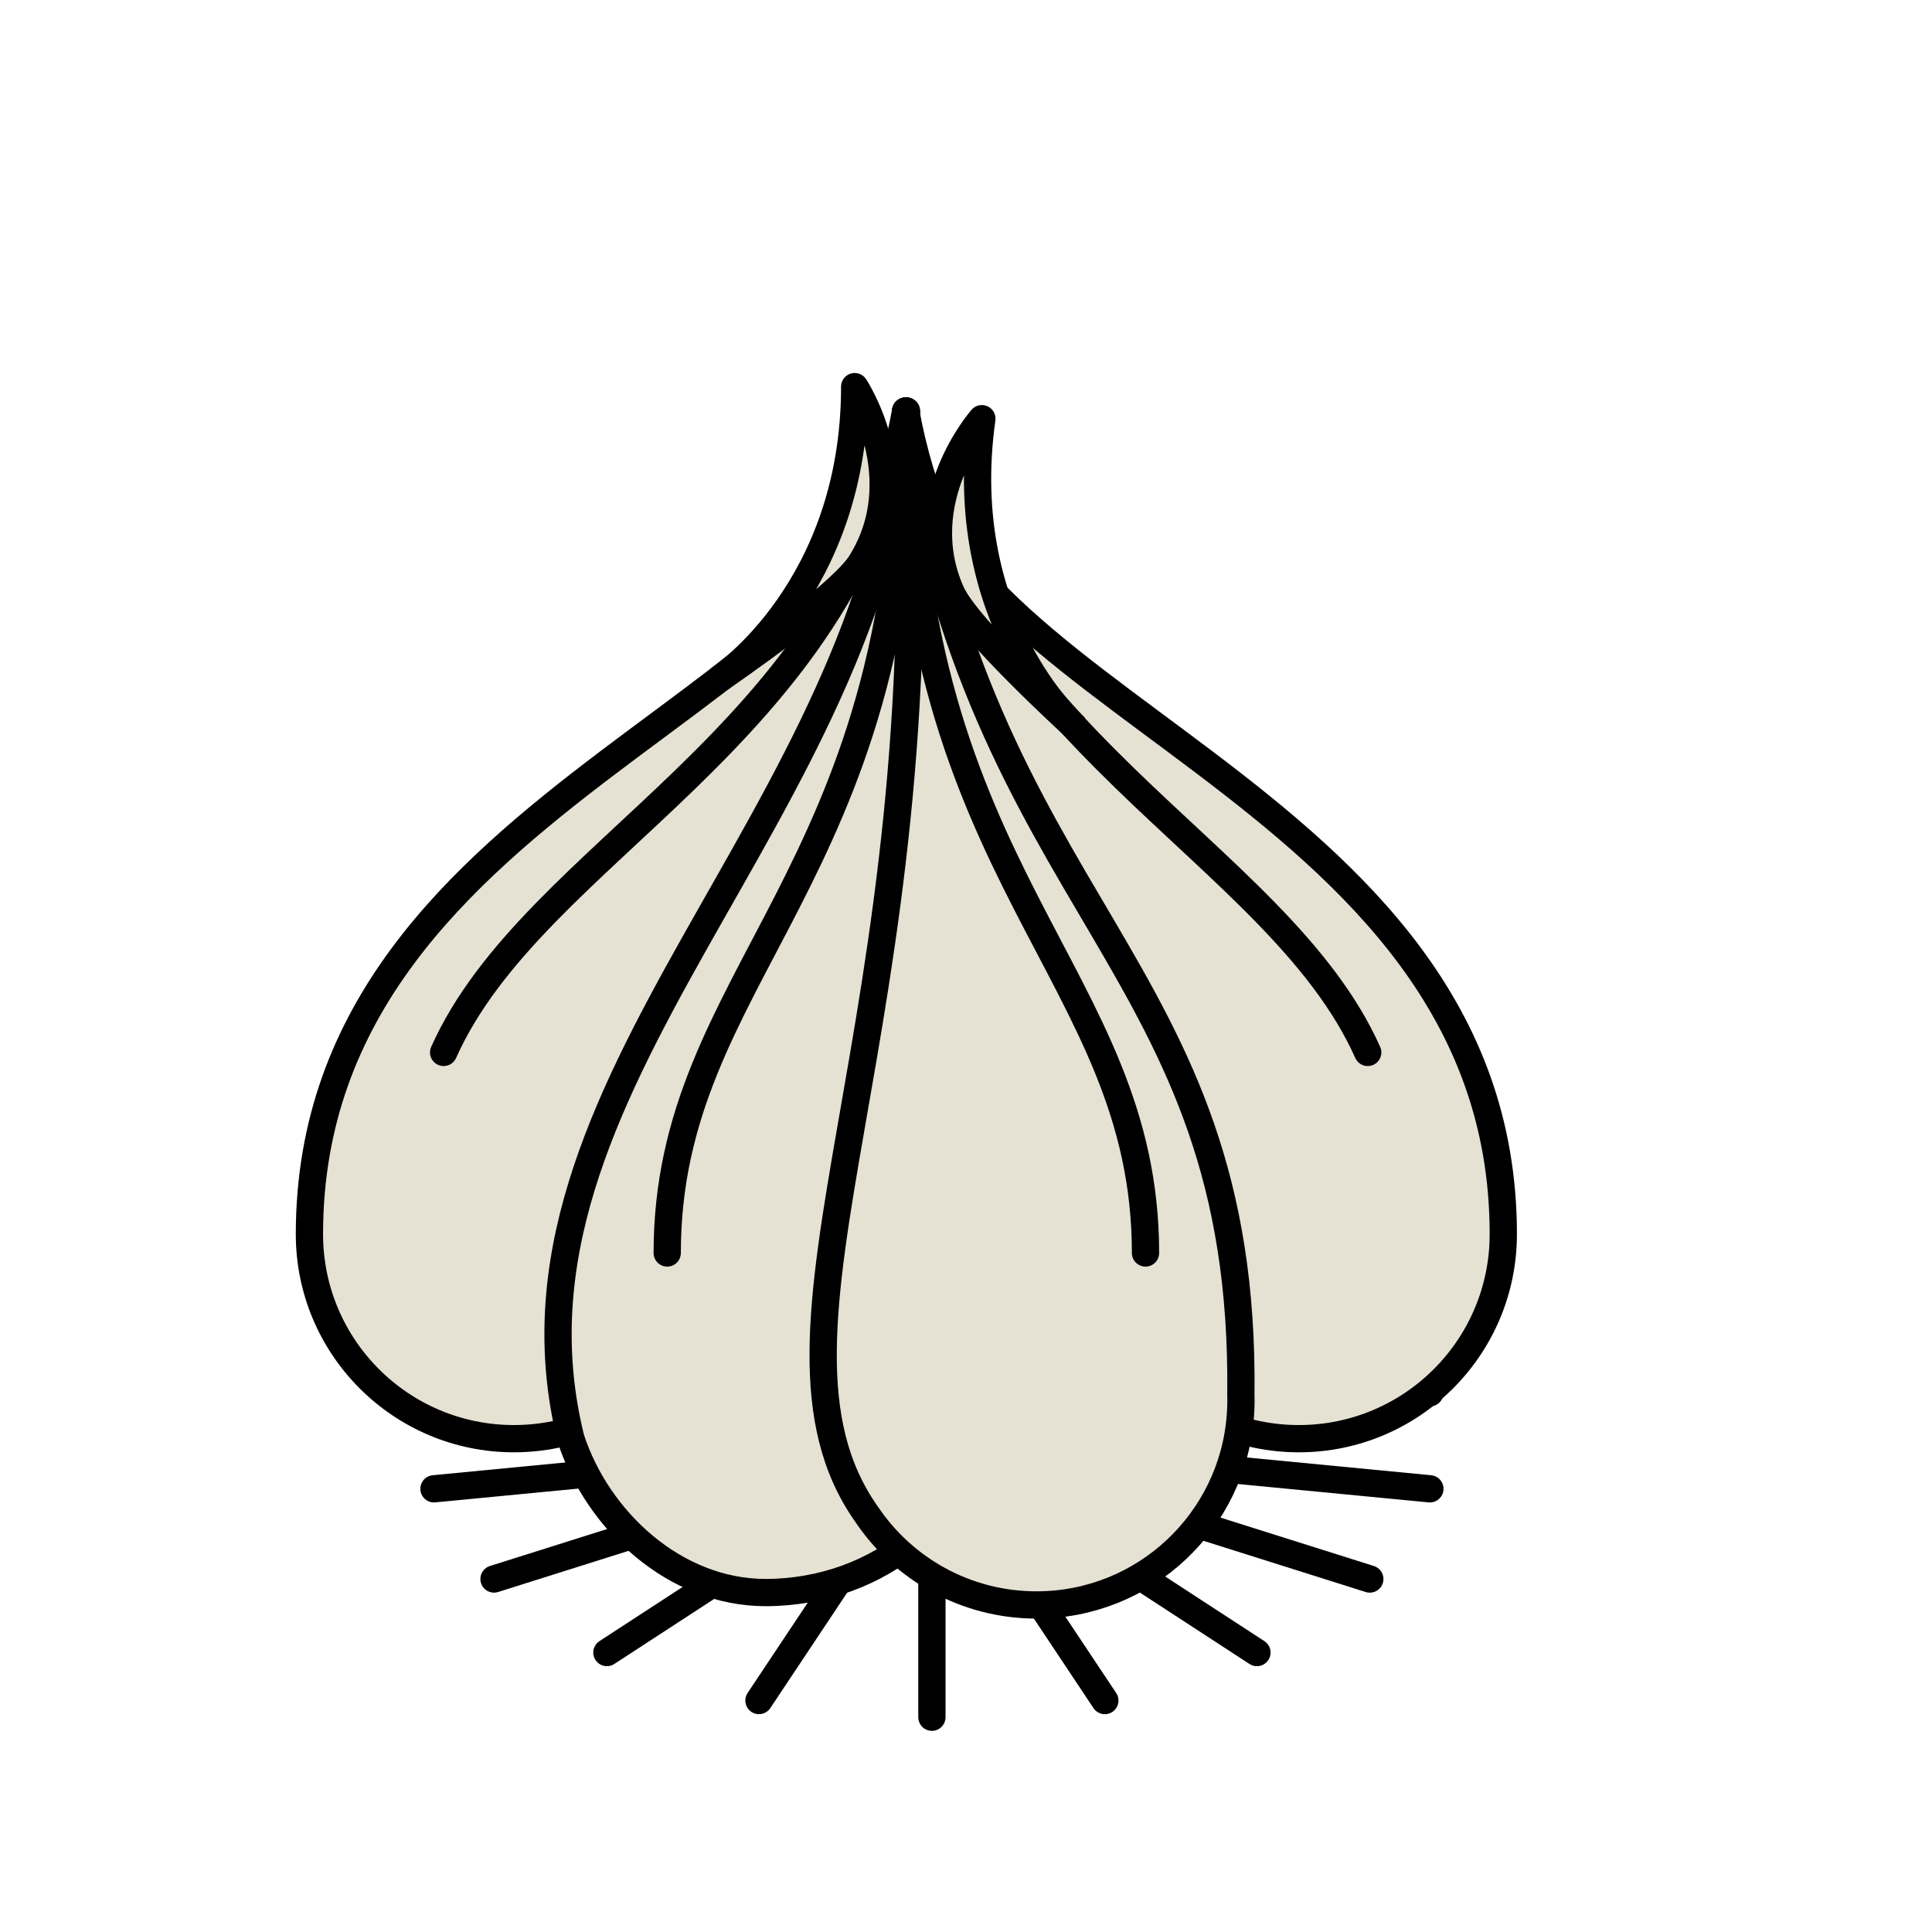 <?xml version="1.0" encoding="utf-8"?>
<!-- Generator: Adobe Illustrator 16.0.0, SVG Export Plug-In . SVG Version: 6.00 Build 0)  -->
<!DOCTYPE svg PUBLIC "-//W3C//DTD SVG 1.1//EN" "http://www.w3.org/Graphics/SVG/1.1/DTD/svg11.dtd">
<svg version="1.1" xmlns="http://www.w3.org/2000/svg" xmlns:xlink="http://www.w3.org/1999/xlink" x="0px" y="0px"
	 width="566.93px" height="566.93px" viewBox="0 0 566.93 566.93" enable-background="new 0 0 566.93 566.93" xml:space="preserve">
<g id="fond" display="none">
	
		<rect x="-8001.873" y="-10462.046" display="inline" fill-rule="evenodd" clip-rule="evenodd" fill="#58595B" width="16654.492" height="16572.797"/>
</g>
<g id="en_cours">
</g>
<g id="fini">
	<g>
		<g>
			
				<line fill="#E5E2D3" stroke="#000000" stroke-width="8" stroke-linecap="round" stroke-linejoin="round" stroke-miterlimit="10" x1="273.459" y1="341.696" x2="273.459" y2="503.906"/>
			
				<line fill="#E5E2D3" stroke="#000000" stroke-width="8" stroke-linecap="round" stroke-linejoin="round" stroke-miterlimit="10" x1="222.715" y1="346.587" x2="324.208" y2="499.015"/>
			
				<line fill="#E5E2D3" stroke="#000000" stroke-width="8" stroke-linecap="round" stroke-linejoin="round" stroke-miterlimit="10" x1="178.093" y1="360.67" x2="368.837" y2="484.929"/>
			
				<line fill="#E5E2D3" stroke="#000000" stroke-width="8" stroke-linecap="round" stroke-linejoin="round" stroke-miterlimit="10" x1="144.972" y1="382.246" x2="401.956" y2="463.352"/>
			
				<line fill="#E5E2D3" stroke="#000000" stroke-width="8" stroke-linecap="round" stroke-linejoin="round" stroke-miterlimit="10" x1="127.348" y1="408.713" x2="419.584" y2="436.882"/>
			
				<line fill="#E5E2D3" stroke="#000000" stroke-width="8" stroke-linecap="round" stroke-linejoin="round" stroke-miterlimit="10" x1="127.346" y1="436.879" x2="419.584" y2="408.713"/>
			
				<line fill="#E5E2D3" stroke="#000000" stroke-width="8" stroke-linecap="round" stroke-linejoin="round" stroke-miterlimit="10" x1="144.966" y1="463.347" x2="401.956" y2="382.241"/>
			
				<line fill="#E5E2D3" stroke="#000000" stroke-width="8" stroke-linecap="round" stroke-linejoin="round" stroke-miterlimit="10" x1="178.087" y1="484.925" x2="368.83" y2="360.663"/>
			
				<line fill="#E5E2D3" stroke="#000000" stroke-width="8" stroke-linecap="round" stroke-linejoin="round" stroke-miterlimit="10" x1="222.71" y1="499.007" x2="324.203" y2="346.578"/>
		</g>
		<g>
			
				<path fill="#E5E2D3" stroke="#000000" stroke-width="8" stroke-linecap="round" stroke-linejoin="round" stroke-miterlimit="10" d="
				M265.965,120.626c0,85.462-175.166,109.101-175.166,241.537c0,33.141,26.865,60.006,60.005,60.006
				c33.139,0,60.005-26.865,60.005-60.006h110.312c0,33.141,26.864,60.006,60.005,60.006c33.14,0,60.005-26.865,60.005-60.006
				C441.131,229.727,265.965,206.088,265.965,120.626z"/>
			
				<path fill="#E5E2D3" stroke="#000000" stroke-width="8" stroke-linecap="round" stroke-linejoin="round" stroke-miterlimit="10" d="
				M265.764,120.626c-9.06,119.405-124.07,197.594-98.245,301.541c7.843,24.011,30.499,45.156,57.13,45.156
				c33.14,0,62.732-23.229,62.732-56.368c0-3.097-0.235-6.139-0.688-9.109l5.014-1.195l-9.699-114.556L265.764,120.626"/>
			
				<path fill="#E5E2D3" stroke="#000000" stroke-width="8" stroke-linecap="round" stroke-linejoin="round" stroke-miterlimit="10" d="
				M364.007,414.974c0.088-1.33,0.149-2.668,0.149-4.019c0-0.471-0.025-0.935-0.035-1.403
				c1.646-128.641-77.05-141.365-98.357-288.926c10.791,181.532-49.429,269.721-11.556,323.597l0.004-0.001
				c10.758,16.117,29.106,26.738,49.939,26.738c31.695,0,57.632-24.578,59.835-55.713l0.016-0.004
				C364.004,415.151,364.004,415.064,364.007,414.974z"/>
			<path fill="none" stroke="#000000" stroke-width="8" stroke-linecap="round" stroke-linejoin="round" stroke-miterlimit="10" d="
				M265.764,120.626c-17.697,96.373-108.917,128.496-135.586,188.199"/>
			<path fill="none" stroke="#000000" stroke-width="8" stroke-linecap="round" stroke-linejoin="round" stroke-miterlimit="10" d="
				M265.763,120.626c17.698,96.373,108.917,128.496,135.586,188.199"/>
			<path fill="none" stroke="#000000" stroke-width="8" stroke-linecap="round" stroke-linejoin="round" stroke-miterlimit="10" d="
				M265.965,120.626c0,137.588-70.175,164.771-70.175,247.052"/>
			<path fill="none" stroke="#000000" stroke-width="8" stroke-linecap="round" stroke-linejoin="round" stroke-miterlimit="10" d="
				M265.965,120.626c0,137.588,70.175,164.771,70.175,247.052"/>
		</g>
		
			<path fill="#E5E2D3" stroke="#000000" stroke-width="8" stroke-linecap="round" stroke-linejoin="round" stroke-miterlimit="10" d="
			M250.804,113.454c0,0,17.529,26.5,1.836,51.711c-6.136,9.857-41.016,33.687-41.016,33.687S250.804,172.787,250.804,113.454z"/>
		
			<path fill="#E5E2D3" stroke="#000000" stroke-width="8" stroke-linecap="round" stroke-linejoin="round" stroke-miterlimit="10" d="
			M288.121,122.863c0,0-21.056,23.795-9.034,50.948c4.7,10.616,35.913,39.081,35.913,39.081S279.841,181.615,288.121,122.863z"/>
	</g>
</g>
</svg>
